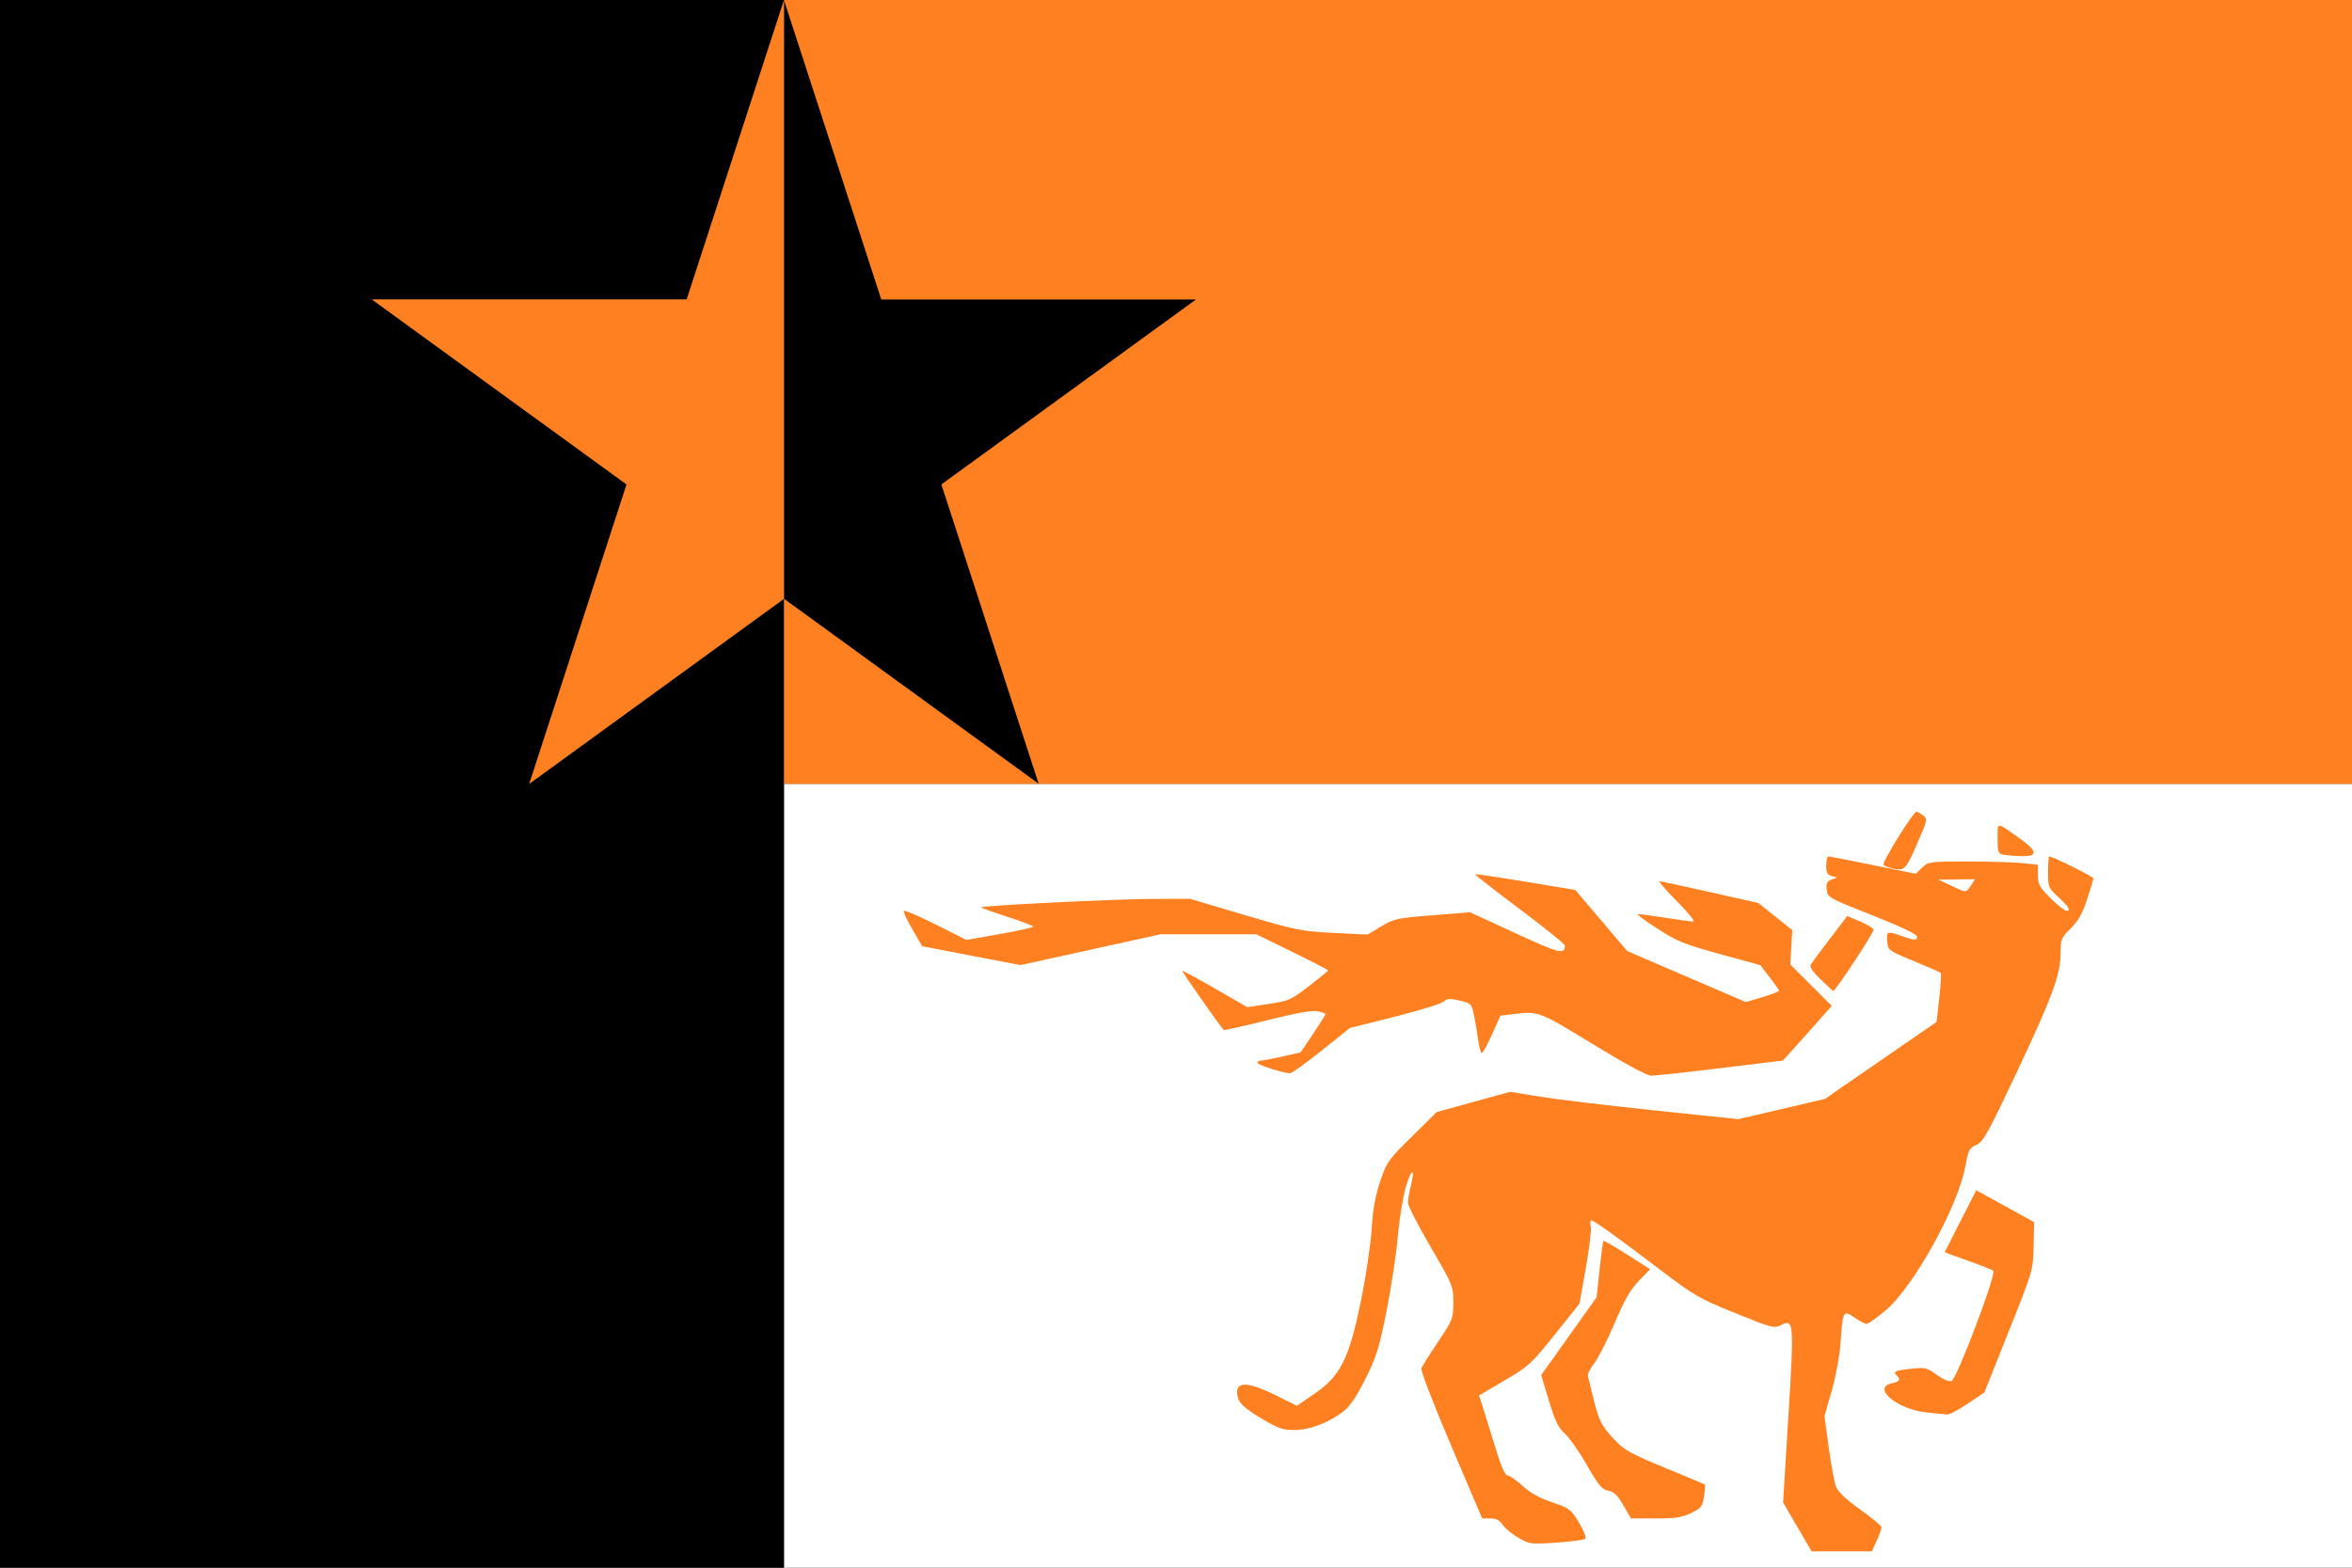 <svg xmlns="http://www.w3.org/2000/svg" xml:space="preserve" width="3072" height="2048" viewBox="0 0 812.8 541.867"><rect x="0" y="0" width="812.8" height="541.867" fill="#333333" stroke="none"/><path d="M0 0v541.867h270.933V206.974l-88.031 63.96 33.625-103.488-88.032-63.959h108.814L270.933 0H0zm270.933 0v206.974l84.14 61.132 3.892 2.827-.92-2.827-32.705-100.66 88.032-63.959H304.558L270.933 0z" paint-order="stroke markers fill"/><path fill="#fff" d="M270.986 270.933v270.934H812.8V270.933Z" paint-order="stroke markers fill"/><path fill="#ff8020" d="m270.933 0 33.625 103.487h108.814l-88.032 63.96 32.706 100.659.919 2.827H812.8V0H270.933zm0 0L237.31 103.487H128.495l88.032 63.96-33.625 103.486 88.031-63.959V0zm0 206.974v63.96h88.032l-3.893-2.828-84.139-61.132zm391.382 73.606c-1.129-.05-12.12 17.659-11.39 18.35.388.366 1.49.855 2.448 1.086 4.815 1.162 5.074.929 9.046-8.164 3.685-8.434 3.763-8.792 2.177-9.996-.904-.687-1.93-1.261-2.28-1.276zm28.739 4.82c-.878.003-.728 1.475-.728 4.419 0 4.722.188 5.26 1.96 5.602 1.077.208 3.778.431 6.002.496 6.09.18 5.988-1.613-.345-6.128-4.107-2.928-6.012-4.392-6.89-4.389zm-59.227 10.635c-.394 0-.716 1.413-.716 3.14 0 2.488.392 3.24 1.895 3.634l1.895.498-1.951.724c-1.55.575-1.894 1.286-1.677 3.47.269 2.699.541 2.852 15.73 8.859 9.507 3.759 15.457 6.57 15.457 7.304 0 1.51-.666 1.495-5.225-.118-5.12-1.812-5.365-1.723-5.06 1.825.268 3.097.378 3.18 9.168 6.813 4.893 2.023 9.09 3.872 9.328 4.11.237.237.009 4.148-.505 8.69l-.936 8.259-11.005 7.573c-6.052 4.165-14.727 10.15-19.277 13.299l-8.273 5.725-14.99 3.5-14.99 3.5-28.985-3.035c-15.943-1.67-33.69-3.796-39.437-4.727l-10.45-1.693-12.663 3.5-12.664 3.501-8.568 8.445c-8.142 8.025-8.688 8.795-10.95 15.47-1.722 5.078-2.545 9.674-2.974 16.593-.326 5.264-1.991 16.405-3.701 24.76-4.102 20.033-7.044 25.919-16.042 32.085l-6.09 4.172-7.38-3.67c-10.51-5.229-14.81-4.785-12.825 1.322.569 1.748 2.73 3.593 7.702 6.575 5.923 3.552 7.573 4.146 11.54 4.149 5.304.005 11.985-2.507 16.972-6.38 2.349-1.823 4.58-5.107 7.664-11.269 3.768-7.53 4.743-10.646 7.27-23.25 1.607-8.006 3.373-19.666 3.925-25.91.553-6.245 1.833-14.101 2.845-17.459 1.95-6.474 3.259-6.48 1.633-.006-.529 2.105-.961 4.671-.961 5.702 0 1.031 3.527 7.917 7.838 15.303 7.716 13.221 7.836 13.517 7.836 19.17 0 5.572-.154 5.97-5.258 13.585-2.893 4.314-5.492 8.452-5.776 9.196-.289.754 4.241 12.52 10.248 26.62l10.767 25.269h2.827c2.041 0 3.216.597 4.227 2.144.77 1.18 3.188 3.194 5.371 4.478 3.854 2.265 4.24 2.315 13.206 1.723 5.08-.336 9.574-.942 9.988-1.346.419-.41-.548-2.886-2.178-5.583-2.774-4.59-3.268-4.963-9.33-7.031-4.369-1.491-7.61-3.302-10.212-5.708-2.097-1.938-4.395-3.524-5.108-3.524-.896 0-2.263-3.168-4.428-10.263-1.723-5.644-3.652-11.873-4.287-13.843l-1.154-3.581 8.813-5.173c8.348-4.9 9.262-5.736 17.353-15.865l8.542-10.692 2.197-12.37c1.209-6.802 1.97-13.28 1.69-14.396-.279-1.115-.205-2.023.163-2.018.938.013 9.004 5.794 23.753 17.021 11.818 8.997 13.47 9.952 26.007 15.032 12.752 5.168 13.506 5.365 15.86 4.144 4.403-2.284 4.508-.956 2.498 31.744l-1.818 29.57 4.93 8.445 4.93 8.445h20.82l1.68-3.712c.924-2.042 1.684-4.105 1.684-4.585.002-.48-3.306-3.232-7.35-6.114-4.803-3.421-7.712-6.15-8.383-7.86-.566-1.441-1.701-7.53-2.524-13.53l-1.494-10.91 2.503-8.741c1.416-4.943 2.743-12.156 3.055-16.601.784-11.197.904-11.413 4.838-8.732 1.76 1.2 3.63 2.182 4.156 2.182.525 0 3.387-2.012 6.36-4.47 9.815-8.119 25.319-36.116 27.857-50.306.956-5.345 1.32-6.04 3.742-7.11 2.377-1.05 3.955-3.886 13.856-24.89 12.432-26.376 15.246-34.028 15.246-41.466 0-4.712.217-5.243 3.463-8.422 2.58-2.526 4.026-5.083 5.661-10.006 1.208-3.637 2.196-6.932 2.196-7.321 0-.603-14.043-7.582-15.255-7.582-.23 0-.42 2.42-.42 5.379 0 5.275.077 5.45 4.004 9.065 2.695 2.482 3.664 3.898 2.963 4.332-.639.396-2.858-1.154-5.746-4.014-4.186-4.147-4.704-5.057-4.704-8.276v-3.618l-5.352-.56c-2.944-.31-11.446-.562-18.893-.562-13.137 0-13.606.063-15.765 2.117l-2.225 2.118-14.74-2.99c-8.108-1.646-15.064-2.991-15.457-2.991zm-122.035 6.168c-.151.155 6.763 5.555 15.367 12.002 8.605 6.448 15.64 12.127 15.633 12.62-.048 3.225-1.755 2.8-17.048-4.251l-15.706-7.242-13.006 1.032c-12.215.969-13.294 1.203-17.723 3.855l-4.715 2.824-11.83-.6c-11.14-.563-12.925-.922-30.643-6.175l-18.813-5.578-12.972.006c-11.783.006-58.668 2.303-59.268 2.906-.139.138 3.854 1.582 8.872 3.209 5.018 1.626 9.124 3.19 9.124 3.473 0 .284-5.193 1.437-11.54 2.563l-11.54 2.048-10.624-5.34c-5.843-2.938-10.8-5.053-11.018-4.7-.218.353 1.125 3.245 2.983 6.426l3.379 5.783 16.977 3.257 16.98 3.257 24.232-5.33 24.234-5.33h33.025l12.399 6.073c6.819 3.34 12.398 6.233 12.398 6.429 0 .196-2.975 2.641-6.611 5.435-6.246 4.798-7.017 5.139-13.968 6.17l-7.358 1.09-11.067-6.394c-6.087-3.516-11.198-6.271-11.357-6.122-.216.202 12.599 18.488 14.297 20.4.161.182 6.937-1.33 15.058-3.36 10.214-2.553 15.593-3.509 17.45-3.1 1.477.326 2.685.776 2.685 1 0 .223-1.94 3.288-4.31 6.812l-4.31 6.406-6.246 1.414c-3.436.779-6.787 1.415-7.446 1.415-.66 0-1.2.341-1.2.758 0 .734 8.97 3.61 11.259 3.61.621 0 5.52-3.516 10.885-7.811l9.755-7.81 15.453-3.895c8.5-2.14 16.116-4.49 16.924-5.221 1.214-1.098 2.184-1.165 5.564-.386 3.949.909 4.124 1.085 4.95 4.954.47 2.206 1.129 6.074 1.461 8.596.333 2.522.899 4.585 1.258 4.585s1.955-2.902 3.546-6.45l2.894-6.45 4.397-.529c8.832-1.064 8.863-1.052 27.509 10.346 11.029 6.742 18.717 10.9 20.184 10.917 1.303.015 12.08-1.154 23.947-2.596l21.578-2.622 3.365-3.71c1.85-2.04 5.65-6.293 8.444-9.451l5.08-5.742-7.166-7.15-7.166-7.15.336-5.957.336-5.957-5.857-4.674-5.857-4.674-16.656-3.748c-9.161-2.062-17.04-3.76-17.508-3.771-.467-.012 2.266 3.123 6.075 6.966 3.81 3.843 6.348 6.98 5.64 6.972-.707-.008-5.008-.592-9.558-1.295-4.55-.704-8.833-1.286-9.517-1.294-.684-.008 2.278 2.244 6.583 5.006 6.952 4.46 9.38 5.447 21.708 8.829l13.882 3.808 3.265 4.19c1.796 2.304 3.265 4.404 3.265 4.666 0 .262-2.58 1.253-5.736 2.203l-5.736 1.726-20.51-8.823-20.509-8.823-8.979-10.564-8.978-10.565-17.153-2.838c-9.434-1.56-17.277-2.712-17.431-2.559zm172.736 1.694-1.425 2.184v-.002c-1.7 2.602-1.425 2.601-6.887.02l-4.354-2.056 6.333-.073 6.333-.073zm-44.15 12.717-6 7.872c-3.3 4.329-6.3 8.372-6.665 8.985-.43.72.8 2.514 3.484 5.08 2.28 2.183 4.216 3.979 4.3 3.99.75.099 14.26-20.439 13.96-21.22-.217-.567-2.349-1.858-4.737-2.869l-4.341-1.838zm44.575 94.786-5.44 10.66c-2.993 5.862-5.448 10.703-5.457 10.757-.01.055 3.608 1.382 8.038 2.95 4.43 1.569 8.365 3.132 8.745 3.475 1.16 1.05-12.647 37.516-14.421 38.088-.939.302-2.933-.532-5.107-2.136-3.174-2.34-4.06-2.58-8.04-2.173-6.227.637-7.179 1-5.923 2.26 1.585 1.59 1.226 2.231-1.597 2.853-7.104 1.565 1.991 9.092 12.192 10.089 3.113.304 6.253.615 6.976.69.724.076 3.907-1.606 7.073-3.736l5.757-3.873 8.411-21.088c8.409-21.08 8.412-21.09 8.602-29.44l.191-8.352-10-5.511-10-5.513zm-128.866 17.51c-.163.174-.756 4.633-1.317 9.91l-1.02 9.594-9.575 13.44-9.574 13.438 2.667 8.844c2.127 7.057 3.238 9.355 5.496 11.368 1.557 1.387 4.996 6.298 7.642 10.912 4.067 7.09 5.208 8.459 7.366 8.834 1.958.34 3.17 1.507 5.202 5.01v.001l2.649 4.568 8.467.015c6.916.012 9.175-.33 12.33-1.867 3.501-1.706 3.918-2.246 4.443-5.757.318-2.13.452-3.976.296-4.1-.155-.125-6.357-2.722-13.78-5.773-11.581-4.758-14.032-6.11-17.26-9.519-4.665-4.93-5.617-6.77-7.468-14.453-.81-3.363-1.658-6.74-1.885-7.504-.227-.765.722-2.82 2.107-4.569 1.386-1.749 4.567-8.002 7.07-13.895 3.439-8.1 5.495-11.692 8.425-14.72l3.876-4.007-7.93-5.042c-4.363-2.774-8.065-4.901-8.227-4.728z" paint-order="stroke markers fill"/></svg>